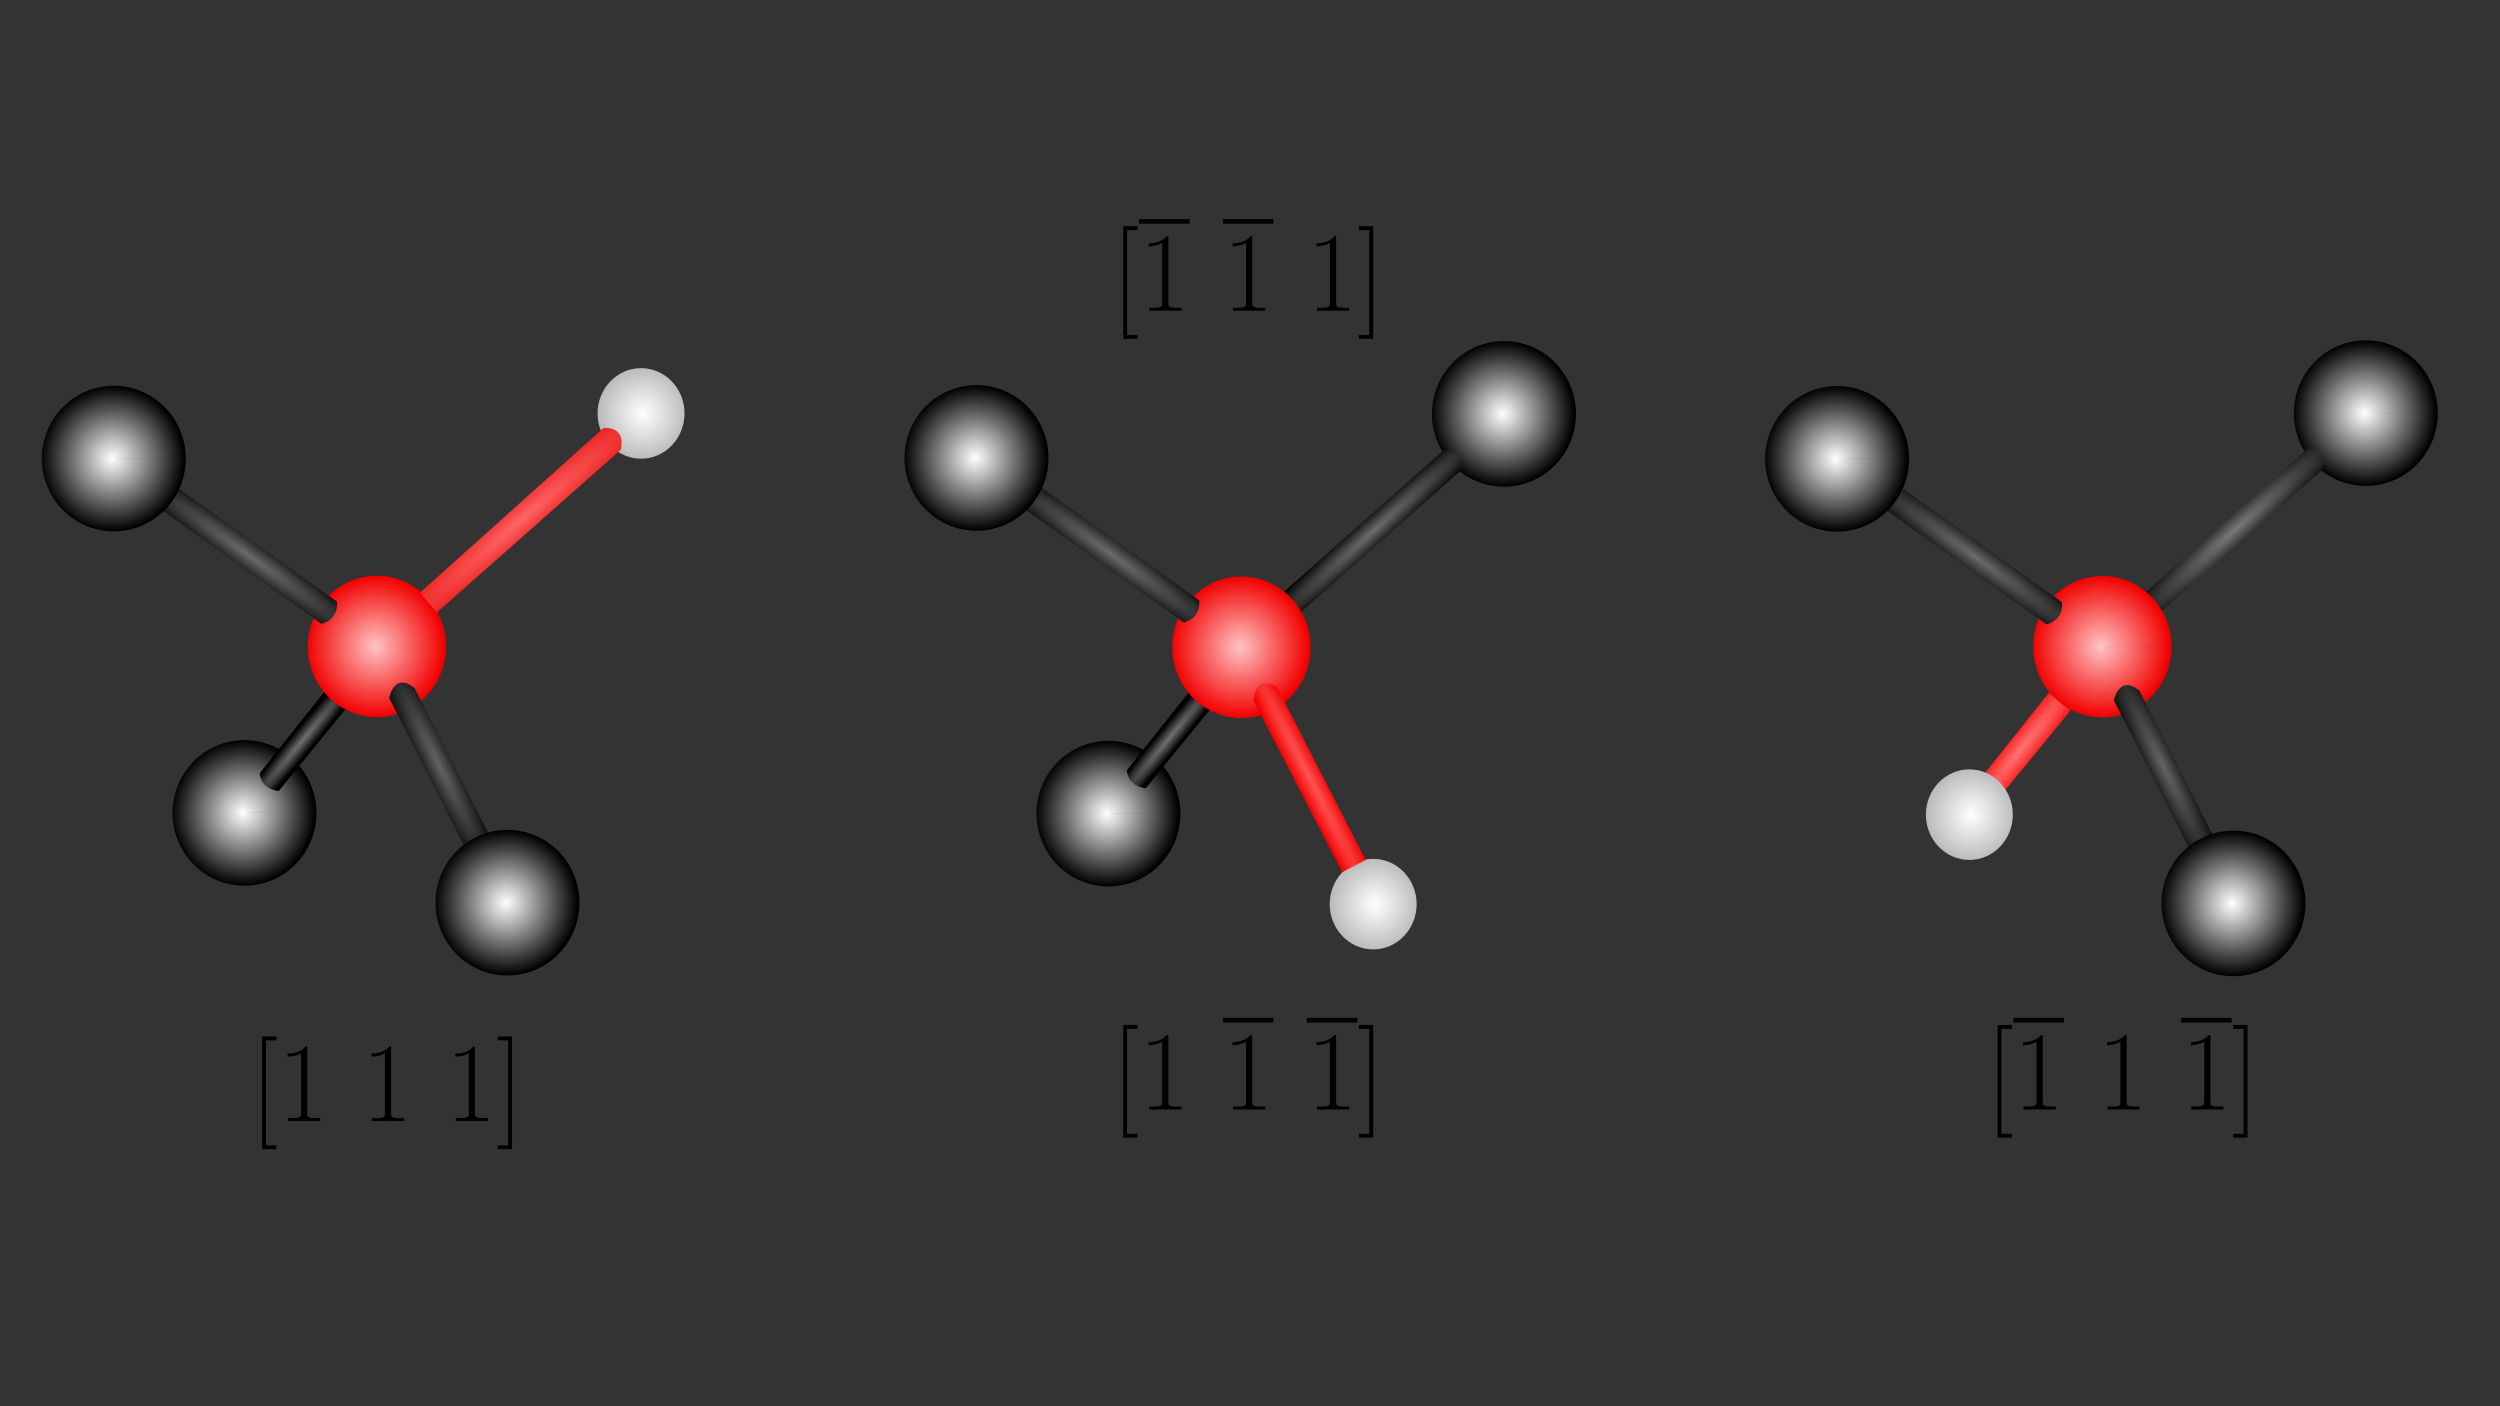 <?xml version="1.0" encoding="UTF-8" standalone="no"?>
<!-- Created with Inkscape (http://www.inkscape.org/) -->

<svg
   width="1280"
   height="720"
   viewBox="0 0 338.667 190.5"
   version="1.1"
   id="svg98213"
   inkscape:version="1.2.1 (9c6d41e410, 2022-07-14, custom)"
   sodipodi:docname="orientation.svg"
   xmlns:inkscape="http://www.inkscape.org/namespaces/inkscape"
   xmlns:sodipodi="http://sodipodi.sourceforge.net/DTD/sodipodi-0.dtd"
   xmlns:xlink="http://www.w3.org/1999/xlink"
   xmlns="http://www.w3.org/2000/svg"
   xmlns:svg="http://www.w3.org/2000/svg">
  <rect x="0" y="0" width="338.667" height="190.5" fill="#333333" stroke="none"/>
  <sodipodi:namedview
     id="namedview98215"
     pagecolor="#ffffff"
     bordercolor="#000000"
     borderopacity="0.25"
     inkscape:showpageshadow="2"
     inkscape:pageopacity="0.0"
     inkscape:pagecheckerboard="0"
     inkscape:deskcolor="#d1d1d1"
     inkscape:document-units="mm"
     showgrid="false"
     inkscape:zoom="0.79285915"
     inkscape:cx="394.14315"
     inkscape:cy="335.49465"
     inkscape:window-width="1906"
     inkscape:window-height="986"
     inkscape:window-x="5"
     inkscape:window-y="39"
     inkscape:window-maximized="1"
     inkscape:current-layer="layer1" />
  <defs
     id="defs98210">
    <clipPath
       id="clipPath1180">
      <path
   clip-rule="nonzero"
   d="M 1,1 H 5 V 18.973 H 1 Z m 0,0"
   id="path8270" />

    </clipPath>
    <clipPath
       id="clipPath5922">
      <path
   clip-rule="nonzero"
   d="M 31,1 H 41 V 18.973 H 31 Z m 0,0"
   id="path3931" />

    </clipPath>
    <clipPath
       id="clipPath229">
      <path
   clip-rule="nonzero"
   d="M 1,0 H 11 V 17.188 H 1 Z m 0,0"
   id="path1130" />

    </clipPath>
    <clipPath
       id="clipPath1176">
      <path
   clip-rule="nonzero"
   d="M 31,0 H 41 V 17.188 H 31 Z m 0,0"
   id="path5713" />

    </clipPath>
    <clipPath
       id="clipPath4249">
      <path
   clip-rule="nonzero"
   d="M 1,1 H 11 V 18.973 H 1 Z m 0,0"
   id="path7398" />

    </clipPath>
    <clipPath
       id="clipPath2310">
      <path
   clip-rule="nonzero"
   d="M 31,1 H 41 V 18.973 H 31 Z m 0,0"
   id="path8539" />

    </clipPath>
    <clipPath
       id="clipPath9227">
      <path
   clip-rule="nonzero"
   d="M 1,1 H 5 V 18.973 H 1 Z m 0,0"
   id="path5240" />

    </clipPath>
    <clipPath
       id="clipPath8847">
      <path
   clip-rule="nonzero"
   d="M 31,1 H 41 V 18.973 H 31 Z m 0,0"
   id="path2598" />

    </clipPath>
    <radialGradient
       inkscape:collect="always"
       xlink:href="#linearGradient75510"
       id="radialGradient75512-9-9-6-66"
       cx="468.11"
       cy="43.287"
       fx="468.11"
       fy="43.287"
       r="0.991"
       gradientTransform="matrix(9.836,0,0,9.946,-4284.005,-374.58)"
       gradientUnits="userSpaceOnUse" />
    <linearGradient
       inkscape:collect="always"
       id="linearGradient75510">
      <stop
         style="stop-color:#ffffff;stop-opacity:1;"
         offset="0"
         id="stop75506" />
      <stop
         style="stop-color:#000000;stop-opacity:1;"
         offset="1"
         id="stop75508" />
    </linearGradient>
    <radialGradient
       inkscape:collect="always"
       xlink:href="#linearGradient72208"
       id="radialGradient72210"
       cx="65.611"
       cy="143.127"
       fx="65.611"
       fy="143.127"
       r="0.333"
       gradientTransform="matrix(6.582,5.175,-45.735,57.695,6387.886,-8495.771)"
       gradientUnits="userSpaceOnUse" />
    <linearGradient
       inkscape:collect="always"
       id="linearGradient72208">
      <stop
         style="stop-color:#ff7373;stop-opacity:1;"
         offset="0"
         id="stop72204" />
      <stop
         style="stop-color:#f50000;stop-opacity:1;"
         offset="1"
         id="stop72206" />
    </linearGradient>
    <radialGradient
       inkscape:collect="always"
       xlink:href="#linearGradient72216"
       id="radialGradient72218"
       cx="67.056"
       cy="141.636"
       fx="67.056"
       fy="141.636"
       r="0.605"
       gradientTransform="matrix(3.497,3.826,-30.45,27.604,4381.051,-4094.475)"
       gradientUnits="userSpaceOnUse" />
    <linearGradient
       inkscape:collect="always"
       id="linearGradient72216">
      <stop
         style="stop-color:#7a7a7a;stop-opacity:1;"
         offset="0"
         id="stop72212" />
      <stop
         style="stop-color:#000000;stop-opacity:1;"
         offset="1"
         id="stop72214" />
    </linearGradient>
    <radialGradient
       inkscape:collect="always"
       xlink:href="#linearGradient75510"
       id="radialGradient75512-53"
       cx="468.11"
       cy="43.287"
       fx="468.11"
       fy="43.287"
       r="0.991"
       gradientTransform="matrix(9.836,0,0,9.946,-4571.381,-320.423)"
       gradientUnits="userSpaceOnUse" />
    <radialGradient
       inkscape:collect="always"
       xlink:href="#linearGradient75510"
       id="radialGradient75512-53-1"
       cx="468.11"
       cy="43.287"
       fx="468.11"
       fy="43.287"
       r="0.991"
       gradientTransform="matrix(9.836,0,0,9.946,-4454.338,-320.324)"
       gradientUnits="userSpaceOnUse" />
    <radialGradient
       inkscape:collect="always"
       xlink:href="#linearGradient75916"
       id="radialGradient75918-0"
       cx="463.457"
       cy="47.701"
       fx="463.457"
       fy="47.701"
       r="0.593"
       gradientTransform="matrix(1.947,1.662,-20.391,24.671,111.294,-1846.746)"
       gradientUnits="userSpaceOnUse" />
    <linearGradient
       inkscape:collect="always"
       id="linearGradient75916">
      <stop
         style="stop-color:#717171;stop-opacity:1;"
         offset="0"
         id="stop75912" />
      <stop
         style="stop-color:#000000;stop-opacity:1;"
         offset="1"
         id="stop75914" />
    </linearGradient>
    <radialGradient
       inkscape:collect="always"
       xlink:href="#linearGradient75916"
       id="radialGradient75918-0-3"
       cx="463.457"
       cy="47.701"
       fx="463.457"
       fy="47.701"
       r="0.593"
       gradientTransform="matrix(1.947,1.662,-20.391,24.671,228.755,-1847.121)"
       gradientUnits="userSpaceOnUse" />
    <radialGradient
       inkscape:collect="always"
       xlink:href="#linearGradient75430"
       id="radialGradient75432-6"
       cx="464.478"
       cy="46.423"
       fx="464.478"
       fy="46.423"
       r="0.951"
       gradientTransform="matrix(9.836,0,0,10.069,-4517.709,-379.876)"
       gradientUnits="userSpaceOnUse" />
    <linearGradient
       inkscape:collect="always"
       id="linearGradient75430">
      <stop
         style="stop-color:#ffc4c4;stop-opacity:1;"
         offset="0"
         id="stop75426" />
      <stop
         style="stop-color:#f20000;stop-opacity:1;"
         offset="1"
         id="stop75428" />
    </linearGradient>
    <radialGradient
       inkscape:collect="always"
       xlink:href="#linearGradient75430"
       id="radialGradient75432-6-1"
       cx="464.478"
       cy="46.423"
       fx="464.478"
       fy="46.423"
       r="0.951"
       gradientTransform="matrix(9.836,0,0,10.069,-4283.97,-379.841)"
       gradientUnits="userSpaceOnUse" />
    <radialGradient
       inkscape:collect="always"
       xlink:href="#linearGradient73912"
       id="radialGradient73914-8"
       cx="460.822"
       cy="43.885"
       fx="460.822"
       fy="43.885"
       r="0.624"
       gradientTransform="matrix(9.431,0,0,9.827,-4258.951,-375.247)"
       gradientUnits="userSpaceOnUse" />
    <linearGradient
       inkscape:collect="always"
       id="linearGradient73912">
      <stop
         style="stop-color:#ffffff;stop-opacity:1;"
         offset="0"
         id="stop73908" />
      <stop
         style="stop-color:#bcbcbc;stop-opacity:1;"
         offset="1"
         id="stop73910" />
    </linearGradient>
    <radialGradient
       inkscape:collect="always"
       xlink:href="#linearGradient71485"
       id="radialGradient71487"
       cx="54.892"
       cy="143.229"
       fx="54.892"
       fy="143.229"
       r="0.336"
       gradientTransform="matrix(7.828,-3.809,28.491,58.072,-4451.033,-8005.03)"
       gradientUnits="userSpaceOnUse" />
    <linearGradient
       inkscape:collect="always"
       id="linearGradient71485">
      <stop
         style="stop-color:#646464;stop-opacity:1;"
         offset="0"
         id="stop71481" />
      <stop
         style="stop-color:#000000;stop-opacity:1;"
         offset="1"
         id="stop71483" />
    </linearGradient>
    <radialGradient
       inkscape:collect="always"
       xlink:href="#linearGradient71485"
       id="radialGradient71487-5"
       cx="54.892"
       cy="143.229"
       fx="54.892"
       fy="143.229"
       r="0.336"
       gradientTransform="matrix(7.828,-3.809,28.491,58.072,-4217.381,-8004.69)"
       gradientUnits="userSpaceOnUse" />
    <radialGradient
       inkscape:collect="always"
       xlink:href="#linearGradient71394"
       id="radialGradient71396"
       cx="55.446"
       cy="141.572"
       fx="55.446"
       fy="141.572"
       r="0.682"
       gradientTransform="matrix(38.306,-33.611,3.979,4.497,-2616.644,1297.376)"
       gradientUnits="userSpaceOnUse" />
    <linearGradient
       inkscape:collect="always"
       id="linearGradient71394">
      <stop
         style="stop-color:#ff6767;stop-opacity:1;"
         offset="0"
         id="stop71390" />
      <stop
         style="stop-color:#e30000;stop-opacity:1;"
         offset="1"
         id="stop71392" />
    </linearGradient>
    <radialGradient
       inkscape:collect="always"
       xlink:href="#linearGradient71246"
       id="radialGradient71248"
       cx="53.61"
       cy="141.817"
       fx="53.61"
       fy="141.817"
       r="0.594"
       gradientTransform="matrix(36.705,26.527,-2.886,3.961,-1524.595,-1908.487)"
       gradientUnits="userSpaceOnUse" />
    <linearGradient
       inkscape:collect="always"
       id="linearGradient71246">
      <stop
         style="stop-color:#6b6b6b;stop-opacity:1;"
         offset="0"
         id="stop71242" />
      <stop
         style="stop-color:#000000;stop-opacity:1;"
         offset="1"
         id="stop71244" />
    </linearGradient>
    <radialGradient
       inkscape:collect="always"
       xlink:href="#linearGradient71246"
       id="radialGradient71248-9"
       cx="53.61"
       cy="141.817"
       fx="53.61"
       fy="141.817"
       r="0.594"
       gradientTransform="matrix(36.705,26.527,-2.886,3.961,-1290.904,-1908.412)"
       gradientUnits="userSpaceOnUse" />
    <radialGradient
       inkscape:collect="always"
       xlink:href="#linearGradient73912"
       id="radialGradient73914-8-0"
       cx="460.822"
       cy="43.885"
       fx="460.822"
       fy="43.885"
       r="0.624"
       gradientTransform="matrix(9.431,0,0,9.827,-4159.773,-308.771)"
       gradientUnits="userSpaceOnUse" />
    <radialGradient
       inkscape:collect="always"
       xlink:href="#linearGradient73912"
       id="radialGradient73914-8-1"
       cx="460.822"
       cy="43.885"
       fx="460.822"
       fy="43.885"
       r="0.624"
       gradientTransform="matrix(9.431,0,0,9.827,-4079.01,-320.894)"
       gradientUnits="userSpaceOnUse" />
    <radialGradient
       inkscape:collect="always"
       xlink:href="#linearGradient75510"
       id="radialGradient75512-9-9-6-6"
       cx="468.11"
       cy="43.287"
       fx="468.11"
       fy="43.287"
       r="0.991"
       gradientTransform="matrix(9.836,0,0,9.946,-4400.761,-374.478)"
       gradientUnits="userSpaceOnUse" />
    <radialGradient
       inkscape:collect="always"
       xlink:href="#linearGradient72200"
       id="radialGradient72202"
       cx="61.219"
       cy="141.642"
       fx="61.219"
       fy="141.642"
       r="0.604"
       gradientTransform="matrix(2.712,2.962,-33.668,30.578,4788.824,-4440.523)"
       gradientUnits="userSpaceOnUse" />
    <linearGradient
       inkscape:collect="always"
       id="linearGradient72200">
      <stop
         style="stop-color:#6d6d6d;stop-opacity:1;"
         offset="0"
         id="stop72196" />
      <stop
         style="stop-color:#000000;stop-opacity:1;"
         offset="1"
         id="stop72198" />
    </linearGradient>
    <radialGradient
       inkscape:collect="always"
       xlink:href="#linearGradient75430"
       id="radialGradient75432-6-9"
       cx="464.478"
       cy="46.423"
       fx="464.478"
       fy="46.423"
       r="0.951"
       gradientTransform="matrix(9.836,0,0,10.069,-4400.603,-379.761)"
       gradientUnits="userSpaceOnUse" />
    <radialGradient
       inkscape:collect="always"
       xlink:href="#linearGradient75510"
       id="radialGradient75512-9-9"
       cx="468.11"
       cy="43.287"
       fx="468.11"
       fy="43.287"
       r="0.991"
       gradientTransform="matrix(9.836,0,0,9.946,-4589.082,-368.424)"
       gradientUnits="userSpaceOnUse" />
    <radialGradient
       inkscape:collect="always"
       xlink:href="#linearGradient75510"
       id="radialGradient75512-9-9-61"
       cx="468.11"
       cy="43.287"
       fx="468.11"
       fy="43.287"
       r="0.991"
       gradientTransform="matrix(9.836,0,0,9.946,-4355.63,-368.385)"
       gradientUnits="userSpaceOnUse" />
    <radialGradient
       inkscape:collect="always"
       xlink:href="#linearGradient75510"
       id="radialGradient75512-1-2"
       cx="468.11"
       cy="43.287"
       fx="468.11"
       fy="43.287"
       r="0.991"
       gradientTransform="matrix(9.836,0,0,9.946,-4535.75,-308.263)"
       gradientUnits="userSpaceOnUse" />
    <radialGradient
       inkscape:collect="always"
       xlink:href="#linearGradient75510"
       id="radialGradient75512-1-2-7"
       cx="468.11"
       cy="43.287"
       fx="468.11"
       fy="43.287"
       r="0.991"
       gradientTransform="matrix(9.836,0,0,9.946,-4301.937,-308.162)"
       gradientUnits="userSpaceOnUse" />
    <radialGradient
       inkscape:collect="always"
       xlink:href="#linearGradient72192"
       id="radialGradient72194"
       cx="60.79"
       cy="143.324"
       fx="60.79"
       fy="143.324"
       r="0.379"
       gradientTransform="matrix(4.731,-2.408,40.204,78.327,-5872.405,-10974.418)"
       gradientUnits="userSpaceOnUse" />
    <linearGradient
       inkscape:collect="always"
       id="linearGradient72192">
      <stop
         style="stop-color:#ff5555;stop-opacity:1;"
         offset="0"
         id="stop72188" />
      <stop
         style="stop-color:#f00000;stop-opacity:1;"
         offset="1"
         id="stop72190" />
    </linearGradient>
    <radialGradient
       inkscape:collect="always"
       xlink:href="#linearGradient71246"
       id="radialGradient71248-7"
       cx="53.61"
       cy="141.817"
       fx="53.61"
       fy="141.817"
       r="0.594"
       gradientTransform="matrix(36.705,26.527,-2.886,3.961,-1407.781,-1908.668)"
       gradientUnits="userSpaceOnUse" />
    <radialGradient
       inkscape:collect="always"
       xlink:href="#linearGradient75510"
       id="radialGradient75512-9-9-6"
       cx="468.11"
       cy="43.287"
       fx="468.11"
       fy="43.287"
       r="0.991"
       gradientTransform="matrix(9.836,0,0,9.946,-4472.216,-368.508)"
       gradientUnits="userSpaceOnUse" />
  </defs>
  <g
     inkscape:label="Layer 1"
     inkscape:groupmode="layer"
     id="layer1">
    <g
       inkscape:label=""
       transform="matrix(2.458,0,0,2.52,152.163,29.674)"
       id="g266524"
       style="display:inline;stroke-linecap:butt;stroke-linejoin:round"><g
   clip-path="url(#clipPath1180)"
   id="g266498"
   transform="matrix(0.353,0,0,0.353,-0.645,-0.252)"
   style="stroke-linecap:butt;stroke-linejoin:round">
    <g
   fill="#000000"
   fill-opacity="1"
   id="g267637"
   style="stroke-linecap:butt;stroke-linejoin:round">
      <g
   id="g267045"
   transform="translate(0,14.684)"
   style="stroke-linecap:butt;stroke-linejoin:round">
        <path
   d="M 4.047,4.281 V 3.688 h -1.625 v -15.984 h 1.625 v -0.594 H 1.828 V 4.281 Z m 0,0"
   id="path266494"
   style="stroke-linecap:butt;stroke-linejoin:round" />

      </g>

    </g>

  </g>

  <path
   fill="none"
   stroke-width="0.717"
   stroke-linecap="butt"
   stroke-linejoin="miter"
   stroke="#000000"
   stroke-opacity="1"
   stroke-miterlimit="10"
   d="m 2.469,0.358 h 7.895"
   id="path267640"
   transform="scale(0.353)"
   style="stroke-linecap:butt;stroke-linejoin:round" />

  <g
   fill="#000000"
   fill-opacity="1"
   id="g267644"
   transform="matrix(0.353,0,0,0.353,-0.645,-0.252)"
   style="stroke-linecap:butt;stroke-linejoin:round">
    <g
   id="g266503"
   transform="translate(4.298,14.684)"
   style="stroke-linecap:butt;stroke-linejoin:round">
      <path
   d="m 4.578,-11 c 0,-0.359 -0.016,-0.375 -0.25,-0.375 -0.672,0.797 -1.688,1.062 -2.656,1.094 -0.047,0 -0.141,0 -0.156,0.031 C 1.5,-10.203 1.5,-10.172 1.5,-9.812 c 0.531,0 1.422,-0.109 2.109,-0.516 V -1.25 c 0,0.594 -0.031,0.797 -1.516,0.797 H 1.578 V 0 c 0.828,-0.016 1.688,-0.031 2.516,-0.031 0.828,0 1.688,0.016 2.516,0.031 V -0.453 H 6.094 c -1.484,0 -1.516,-0.188 -1.516,-0.797 z m 0,0"
   id="path266501"
   style="stroke-linecap:butt;stroke-linejoin:round" />

    </g>

  </g>

  <path
   fill="none"
   stroke-width="0.717"
   stroke-linecap="butt"
   stroke-linejoin="miter"
   stroke="#000000"
   stroke-opacity="1"
   stroke-miterlimit="10"
   d="m 15.562,0.358 h 7.895"
   id="path34"
   transform="scale(0.353)"
   style="stroke-linecap:butt;stroke-linejoin:round" />

  <g
   fill="#000000"
   fill-opacity="1"
   id="g266511"
   transform="matrix(0.353,0,0,0.353,-0.645,-0.252)"
   style="stroke-linecap:butt;stroke-linejoin:round">
    <g
   id="g266509"
   transform="translate(17.39,14.684)"
   style="stroke-linecap:butt;stroke-linejoin:round">
      <path
   d="m 4.578,-11 c 0,-0.359 -0.016,-0.375 -0.25,-0.375 -0.672,0.797 -1.688,1.062 -2.656,1.094 -0.047,0 -0.141,0 -0.156,0.031 C 1.5,-10.203 1.5,-10.172 1.5,-9.812 c 0.531,0 1.422,-0.109 2.109,-0.516 V -1.25 c 0,0.594 -0.031,0.797 -1.516,0.797 H 1.578 V 0 c 0.828,-0.016 1.688,-0.031 2.516,-0.031 0.828,0 1.688,0.016 2.516,0.031 V -0.453 H 6.094 c -1.484,0 -1.516,-0.188 -1.516,-0.797 z m 0,0"
   id="path266507"
   style="stroke-linecap:butt;stroke-linejoin:round" />

    </g>

  </g>

  <g
   clip-path="url(#clipPath5922)"
   id="g266522"
   transform="matrix(0.353,0,0,0.353,-0.645,-0.252)"
   style="stroke-linecap:butt;stroke-linejoin:round">
    <g
   fill="#000000"
   fill-opacity="1"
   id="g266520"
   style="stroke-linecap:butt;stroke-linejoin:round">
      <g
   id="g267058"
   transform="translate(30.484,14.684)"
   style="stroke-linecap:butt;stroke-linejoin:round">
        <path
   d="m 4.578,-11 c 0,-0.359 -0.016,-0.375 -0.25,-0.375 -0.672,0.797 -1.688,1.062 -2.656,1.094 -0.047,0 -0.141,0 -0.156,0.031 C 1.5,-10.203 1.5,-10.172 1.5,-9.812 c 0.531,0 1.422,-0.109 2.109,-0.516 V -1.25 c 0,0.594 -0.031,0.797 -1.516,0.797 H 1.578 V 0 c 0.828,-0.016 1.688,-0.031 2.516,-0.031 0.828,0 1.688,0.016 2.516,0.031 V -0.453 H 6.094 c -1.484,0 -1.516,-0.188 -1.516,-0.797 z m 0,0"
   id="path266513"
   style="stroke-linecap:butt;stroke-linejoin:round" />

      </g>

      <g
   id="g266518"
   transform="translate(38.379,14.684)"
   style="stroke-linecap:butt;stroke-linejoin:round">
        <path
   d="M 2.469,-12.891 H 0.234 v 0.594 h 1.625 V 3.688 h -1.625 V 4.281 H 2.469 Z m 0,0"
   id="path266516"
   style="stroke-linecap:butt;stroke-linejoin:round" />

      </g>

    </g>

  </g>

</g>
    <g
       inkscape:label=""
       transform="matrix(2.458,0,0,2.52,35.507,140.406)"
       id="g269411"
       style="display:inline;stroke-linecap:butt;stroke-linejoin:round"><g
   clip-path="url(#clipPath229)"
   id="g28"
   transform="matrix(0.353,0,0,0.353,-0.645,-0.002)"
   style="stroke-linecap:butt;stroke-linejoin:round">
    <g
   fill="#000000"
   fill-opacity="1"
   id="g269393"
   style="stroke-linecap:butt;stroke-linejoin:round">
      <g
   id="use22"
   transform="translate(0,12.897)"
   style="stroke-linecap:butt;stroke-linejoin:round">
        <path
   d="M 4.047,4.281 V 3.688 h -1.625 v -15.984 h 1.625 v -0.594 H 1.828 V 4.281 Z m 0,0"
   id="path269386"
   style="stroke-linecap:butt;stroke-linejoin:round" />

      </g>

      <g
   id="g269391"
   transform="translate(4.297,12.897)"
   style="stroke-linecap:butt;stroke-linejoin:round">
        <path
   d="m 4.578,-11 c 0,-0.359 -0.016,-0.375 -0.25,-0.375 -0.672,0.797 -1.688,1.062 -2.656,1.094 -0.047,0 -0.141,0 -0.156,0.031 C 1.5,-10.203 1.5,-10.172 1.5,-9.812 c 0.531,0 1.422,-0.109 2.109,-0.516 V -1.25 c 0,0.594 -0.031,0.797 -1.516,0.797 H 1.578 V 0 c 0.828,-0.016 1.688,-0.031 2.516,-0.031 0.828,0 1.688,0.016 2.516,0.031 V -0.453 H 6.094 c -1.484,0 -1.516,-0.188 -1.516,-0.797 z m 0,0"
   id="path269389"
   style="stroke-linecap:butt;stroke-linejoin:round" />

      </g>

    </g>

  </g>

  <g
   fill="#000000"
   fill-opacity="1"
   id="g32"
   transform="matrix(0.353,0,0,0.353,-0.645,-0.002)"
   style="stroke-linecap:butt;stroke-linejoin:round">
    <g
   id="g269398"
   transform="translate(17.391,12.897)"
   style="stroke-linecap:butt;stroke-linejoin:round">
      <path
   d="m 4.578,-11 c 0,-0.359 -0.016,-0.375 -0.25,-0.375 -0.672,0.797 -1.688,1.062 -2.656,1.094 -0.047,0 -0.141,0 -0.156,0.031 C 1.5,-10.203 1.5,-10.172 1.5,-9.812 c 0.531,0 1.422,-0.109 2.109,-0.516 V -1.25 c 0,0.594 -0.031,0.797 -1.516,0.797 H 1.578 V 0 c 0.828,-0.016 1.688,-0.031 2.516,-0.031 0.828,0 1.688,0.016 2.516,0.031 V -0.453 H 6.094 c -1.484,0 -1.516,-0.188 -1.516,-0.797 z m 0,0"
   id="path269396"
   style="stroke-linecap:butt;stroke-linejoin:round" />

    </g>

  </g>

  <g
   clip-path="url(#clipPath1176)"
   id="g269409"
   transform="matrix(0.353,0,0,0.353,-0.645,-0.002)"
   style="stroke-linecap:butt;stroke-linejoin:round">
    <g
   fill="#000000"
   fill-opacity="1"
   id="g269407"
   style="stroke-linecap:butt;stroke-linejoin:round">
      <g
   id="use34"
   transform="translate(30.485,12.897)"
   style="stroke-linecap:butt;stroke-linejoin:round">
        <path
   d="m 4.578,-11 c 0,-0.359 -0.016,-0.375 -0.25,-0.375 -0.672,0.797 -1.688,1.062 -2.656,1.094 -0.047,0 -0.141,0 -0.156,0.031 C 1.5,-10.203 1.5,-10.172 1.5,-9.812 c 0.531,0 1.422,-0.109 2.109,-0.516 V -1.25 c 0,0.594 -0.031,0.797 -1.516,0.797 H 1.578 V 0 c 0.828,-0.016 1.688,-0.031 2.516,-0.031 0.828,0 1.688,0.016 2.516,0.031 V -0.453 H 6.094 c -1.484,0 -1.516,-0.188 -1.516,-0.797 z m 0,0"
   id="path269401"
   style="stroke-linecap:butt;stroke-linejoin:round" />

      </g>

      <g
   id="g269405"
   transform="translate(38.38,12.897)"
   style="stroke-linecap:butt;stroke-linejoin:round">
        <path
   d="M 2.469,-12.891 H 0.234 v 0.594 h 1.625 V 3.688 h -1.625 V 4.281 H 2.469 Z m 0,0"
   id="path62"
   style="stroke-linecap:butt;stroke-linejoin:round" />

      </g>

    </g>

  </g>

</g>
    <g
       inkscape:label=""
       transform="matrix(2.458,0,0,2.52,152.163,137.885)"
       id="g270018"
       style="display:inline;stroke-linecap:butt;stroke-linejoin:round"><g
   clip-path="url(#clipPath4249)"
   id="g269999"
   transform="matrix(0.353,0,0,0.353,-0.645,-0.252)"
   style="stroke-linecap:butt;stroke-linejoin:round">
    <g
   fill="#000000"
   fill-opacity="1"
   id="g269997"
   style="stroke-linecap:butt;stroke-linejoin:round">
      <g
   id="g269991"
   transform="translate(0,14.684)"
   style="stroke-linecap:butt;stroke-linejoin:round">
        <path
   d="M 4.047,4.281 V 3.688 h -1.625 v -15.984 h 1.625 v -0.594 H 1.828 V 4.281 Z m 0,0"
   id="path269989"
   style="stroke-linecap:butt;stroke-linejoin:round" />

      </g>

      <g
   id="g269995"
   transform="translate(4.297,14.684)"
   style="stroke-linecap:butt;stroke-linejoin:round">
        <path
   d="m 4.578,-11 c 0,-0.359 -0.016,-0.375 -0.25,-0.375 -0.672,0.797 -1.688,1.062 -2.656,1.094 -0.047,0 -0.141,0 -0.156,0.031 C 1.5,-10.203 1.5,-10.172 1.5,-9.812 c 0.531,0 1.422,-0.109 2.109,-0.516 V -1.25 c 0,0.594 -0.031,0.797 -1.516,0.797 H 1.578 V 0 c 0.828,-0.016 1.688,-0.031 2.516,-0.031 0.828,0 1.688,0.016 2.516,0.031 V -0.453 H 6.094 c -1.484,0 -1.516,-0.188 -1.516,-0.797 z m 0,0"
   id="path269993"
   style="stroke-linecap:butt;stroke-linejoin:round" />

      </g>

    </g>

  </g>

  <path
   fill="none"
   stroke-width="0.717"
   stroke-linecap="butt"
   stroke-linejoin="miter"
   stroke="#000000"
   stroke-opacity="1"
   stroke-miterlimit="10"
   d="m 15.562,0.358 h 7.895"
   id="path30"
   transform="scale(0.353)"
   style="stroke-linecap:butt;stroke-linejoin:round" />

  <g
   fill="#000000"
   fill-opacity="1"
   id="g270006"
   transform="matrix(0.353,0,0,0.353,-0.645,-0.252)"
   style="stroke-linecap:butt;stroke-linejoin:round">
    <g
   id="g270004"
   transform="translate(17.39,14.684)"
   style="stroke-linecap:butt;stroke-linejoin:round">
      <path
   d="m 4.578,-11 c 0,-0.359 -0.016,-0.375 -0.25,-0.375 -0.672,0.797 -1.688,1.062 -2.656,1.094 -0.047,0 -0.141,0 -0.156,0.031 C 1.5,-10.203 1.5,-10.172 1.5,-9.812 c 0.531,0 1.422,-0.109 2.109,-0.516 V -1.25 c 0,0.594 -0.031,0.797 -1.516,0.797 H 1.578 V 0 c 0.828,-0.016 1.688,-0.031 2.516,-0.031 0.828,0 1.688,0.016 2.516,0.031 V -0.453 H 6.094 c -1.484,0 -1.516,-0.188 -1.516,-0.797 z m 0,0"
   id="path270002"
   style="stroke-linecap:butt;stroke-linejoin:round" />

    </g>

  </g>

  <path
   fill="none"
   stroke-width="0.717"
   stroke-linecap="butt"
   stroke-linejoin="miter"
   stroke="#000000"
   stroke-opacity="1"
   stroke-miterlimit="10"
   d="m 28.656,0.358 h 7.895"
   id="path36"
   transform="scale(0.353)"
   style="stroke-linecap:butt;stroke-linejoin:round" />

  <g
   clip-path="url(#clipPath2310)"
   id="g270016"
   transform="matrix(0.353,0,0,0.353,-0.645,-0.252)"
   style="stroke-linecap:butt;stroke-linejoin:round">
    <g
   fill="#000000"
   fill-opacity="1"
   id="g42"
   style="stroke-linecap:butt;stroke-linejoin:round">
      <g
   id="g270011"
   transform="translate(30.483,14.684)"
   style="stroke-linecap:butt;stroke-linejoin:round">
        <path
   d="m 4.578,-11 c 0,-0.359 -0.016,-0.375 -0.25,-0.375 -0.672,0.797 -1.688,1.062 -2.656,1.094 -0.047,0 -0.141,0 -0.156,0.031 C 1.5,-10.203 1.5,-10.172 1.5,-9.812 c 0.531,0 1.422,-0.109 2.109,-0.516 V -1.25 c 0,0.594 -0.031,0.797 -1.516,0.797 H 1.578 V 0 c 0.828,-0.016 1.688,-0.031 2.516,-0.031 0.828,0 1.688,0.016 2.516,0.031 V -0.453 H 6.094 c -1.484,0 -1.516,-0.188 -1.516,-0.797 z m 0,0"
   id="path270009"
   style="stroke-linecap:butt;stroke-linejoin:round" />

      </g>

      <g
   id="use40"
   transform="translate(38.378,14.684)"
   style="stroke-linecap:butt;stroke-linejoin:round">
        <path
   d="M 2.469,-12.891 H 0.234 v 0.594 h 1.625 V 3.688 h -1.625 V 4.281 H 2.469 Z m 0,0"
   id="path66"
   style="stroke-linecap:butt;stroke-linejoin:round" />

      </g>

    </g>

  </g>

</g>
    <g
       inkscape:label=""
       transform="matrix(2.458,0,0,2.52,270.61,137.885)"
       id="g270674"
       style="display:inline;stroke-linecap:butt;stroke-linejoin:round"><g
   clip-path="url(#clipPath9227)"
   id="g270646"
   transform="matrix(0.353,0,0,0.353,-0.645,-0.252)"
   style="stroke-linecap:butt;stroke-linejoin:round">
    <g
   fill="#000000"
   fill-opacity="1"
   id="g24"
   style="stroke-linecap:butt;stroke-linejoin:round">
      <g
   id="g270643"
   transform="translate(0,14.684)"
   style="stroke-linecap:butt;stroke-linejoin:round">
        <path
   d="M 4.047,4.281 V 3.688 h -1.625 v -15.984 h 1.625 v -0.594 H 1.828 V 4.281 Z m 0,0"
   id="path52"
   style="stroke-linecap:butt;stroke-linejoin:round" />

      </g>

    </g>

  </g>

  <path
   fill="none"
   stroke-width="0.717"
   stroke-linecap="butt"
   stroke-linejoin="miter"
   stroke="#000000"
   stroke-opacity="1"
   stroke-miterlimit="10"
   d="m 2.469,0.358 h 7.895"
   id="path28"
   transform="scale(0.353)"
   style="stroke-linecap:butt;stroke-linejoin:round" />

  <g
   fill="#000000"
   fill-opacity="1"
   id="g270653"
   transform="matrix(0.353,0,0,0.353,-0.645,-0.252)"
   style="stroke-linecap:butt;stroke-linejoin:round">
    <g
   id="g270651"
   transform="translate(4.298,14.684)"
   style="stroke-linecap:butt;stroke-linejoin:round">
      <path
   d="m 4.578,-11 c 0,-0.359 -0.016,-0.375 -0.25,-0.375 -0.672,0.797 -1.688,1.062 -2.656,1.094 -0.047,0 -0.141,0 -0.156,0.031 C 1.5,-10.203 1.5,-10.172 1.5,-9.812 c 0.531,0 1.422,-0.109 2.109,-0.516 V -1.25 c 0,0.594 -0.031,0.797 -1.516,0.797 H 1.578 V 0 c 0.828,-0.016 1.688,-0.031 2.516,-0.031 0.828,0 1.688,0.016 2.516,0.031 V -0.453 H 6.094 c -1.484,0 -1.516,-0.188 -1.516,-0.797 z m 0,0"
   id="path270649"
   style="stroke-linecap:butt;stroke-linejoin:round" />

    </g>

  </g>

  <g
   fill="#000000"
   fill-opacity="1"
   id="g270659"
   transform="matrix(0.353,0,0,0.353,-0.645,-0.252)"
   style="stroke-linecap:butt;stroke-linejoin:round">
    <g
   id="g270657"
   transform="translate(17.392,14.684)"
   style="stroke-linecap:butt;stroke-linejoin:round">
      <path
   d="m 4.578,-11 c 0,-0.359 -0.016,-0.375 -0.25,-0.375 -0.672,0.797 -1.688,1.062 -2.656,1.094 -0.047,0 -0.141,0 -0.156,0.031 C 1.5,-10.203 1.5,-10.172 1.5,-9.812 c 0.531,0 1.422,-0.109 2.109,-0.516 V -1.25 c 0,0.594 -0.031,0.797 -1.516,0.797 H 1.578 V 0 c 0.828,-0.016 1.688,-0.031 2.516,-0.031 0.828,0 1.688,0.016 2.516,0.031 V -0.453 H 6.094 c -1.484,0 -1.516,-0.188 -1.516,-0.797 z m 0,0"
   id="path270655"
   style="stroke-linecap:butt;stroke-linejoin:round" />

    </g>

  </g>

  <path
   fill="none"
   stroke-width="0.717"
   stroke-linecap="butt"
   stroke-linejoin="miter"
   stroke="#000000"
   stroke-opacity="1"
   stroke-miterlimit="10"
   d="m 28.656,0.358 h 7.895"
   id="path38"
   transform="scale(0.353)"
   style="stroke-linecap:butt;stroke-linejoin:round" />

  <g
   clip-path="url(#clipPath8847)"
   id="g270672"
   transform="matrix(0.353,0,0,0.353,-0.645,-0.252)"
   style="stroke-linecap:butt;stroke-linejoin:round">
    <g
   fill="#000000"
   fill-opacity="1"
   id="g270670"
   style="stroke-linecap:butt;stroke-linejoin:round">
      <g
   id="g270664"
   transform="translate(30.483,14.684)"
   style="stroke-linecap:butt;stroke-linejoin:round">
        <path
   d="m 4.578,-11 c 0,-0.359 -0.016,-0.375 -0.25,-0.375 -0.672,0.797 -1.688,1.062 -2.656,1.094 -0.047,0 -0.141,0 -0.156,0.031 C 1.5,-10.203 1.5,-10.172 1.5,-9.812 c 0.531,0 1.422,-0.109 2.109,-0.516 V -1.25 c 0,0.594 -0.031,0.797 -1.516,0.797 H 1.578 V 0 c 0.828,-0.016 1.688,-0.031 2.516,-0.031 0.828,0 1.688,0.016 2.516,0.031 V -0.453 H 6.094 c -1.484,0 -1.516,-0.188 -1.516,-0.797 z m 0,0"
   id="path270662"
   style="stroke-linecap:butt;stroke-linejoin:round" />

      </g>

      <g
   id="g270668"
   transform="translate(38.378,14.684)"
   style="stroke-linecap:butt;stroke-linejoin:round">
        <path
   d="M 2.469,-12.891 H 0.234 v 0.594 h 1.625 V 3.688 h -1.625 V 4.281 H 2.469 Z m 0,0"
   id="path270666"
   style="stroke-linecap:butt;stroke-linejoin:round" />

      </g>

    </g>

  </g>

</g>
    <path
       style="display:inline;fill:url(#radialGradient75512-9-9-6-66);fill-opacity:1;stroke-width:2.624;stroke-linecap:butt;stroke-linejoin:round"
       id="path75504-8-3-0-5"
       sodipodi:type="arc"
       sodipodi:cx="320.49319"
       sodipodi:cy="55.964352"
       sodipodi:rx="9.7516518"
       sodipodi:ry="9.8606949"
       sodipodi:start="0"
       sodipodi:end="6.2814657"
       sodipodi:arc-type="slice"
       d="m 330.245,55.964 a 9.752,9.861 0 0 1 -9.747,9.861 9.752,9.861 0 0 1 -9.756,-9.852 9.752,9.861 0 0 1 9.739,-9.869 9.752,9.861 0 0 1 9.764,9.844 l -9.752,0.017 z" />
    <path
       style="display:inline;fill:url(#radialGradient72210);fill-opacity:1;stroke-width:5.281;stroke-linecap:butt;stroke-linejoin:round"
       d="m 277.571,93.813 2.933,2.415 -10.187,12.443 c 0,0 1.89,-0.888 -0.08,0.18 -1.966,1.077 -3.06,-1.976 -3.06,-1.976 z"
       id="path72184" />
    <path
       style="display:inline;fill:url(#radialGradient72218);fill-opacity:1;stroke-width:5.281;stroke-linecap:butt;stroke-linejoin:round"
       d="m 290.626,80.25 2.202,2.538 21.889,-19.233 c 0,0 -0.716,3.035 0,0 0.716,-3.035 -2.059,-2.839 -2.059,-2.839 z"
       id="path72186" />
    <path
       style="fill:url(#radialGradient75512-53);fill-opacity:1;stroke-width:2.624;stroke-linecap:butt;stroke-linejoin:round"
       id="path75504-0"
       sodipodi:type="arc"
       sodipodi:cx="33.117508"
       sodipodi:cy="110.12139"
       sodipodi:rx="9.7516518"
       sodipodi:ry="9.8606949"
       sodipodi:start="0"
       sodipodi:end="6.2814657"
       sodipodi:arc-type="slice"
       d="m 42.869,110.121 a 9.752,9.861 0 0 1 -9.747,9.861 9.752,9.861 0 0 1 -9.756,-9.852 9.752,9.861 0 0 1 9.739,-9.869 9.752,9.861 0 0 1 9.764,9.844 l -9.752,0.017 z" />
    <path
       style="fill:url(#radialGradient75512-53-1);fill-opacity:1;stroke-width:2.624;stroke-linecap:butt;stroke-linejoin:round"
       id="path75504-0-7"
       sodipodi:type="arc"
       sodipodi:cx="150.16051"
       sodipodi:cy="110.2201"
       sodipodi:rx="9.7516518"
       sodipodi:ry="9.8606949"
       sodipodi:start="0"
       sodipodi:end="6.2814657"
       sodipodi:arc-type="slice"
       d="m 159.912,110.22 a 9.752,9.861 0 0 1 -9.747,9.861 9.752,9.861 0 0 1 -9.756,-9.852 9.752,9.861 0 0 1 9.739,-9.869 9.752,9.861 0 0 1 9.764,9.844 l -9.752,0.017 z" />
    <path
       style="fill:url(#radialGradient75918-0);fill-opacity:1;stroke-width:2.624;stroke-linecap:butt;stroke-linejoin:round"
       d="m 35.196,104.708 c 0.14,2.32 2.572,2.446 2.572,2.446 l 9.089,-11.151 -2.862,-2.376 z"
       id="path75910-5"
       sodipodi:nodetypes="ccccc" />
    <path
       style="fill:url(#radialGradient75918-0-3);fill-opacity:1;stroke-width:2.624;stroke-linecap:butt;stroke-linejoin:round"
       d="m 152.657,104.333 c 0.18,2.32 2.572,2.446 2.572,2.446 l 9.089,-11.151 -2.862,-2.376 z"
       id="path75910-5-0"
       sodipodi:nodetypes="ccccc" />
    <path
       style="fill:url(#radialGradient75432-6);fill-opacity:1;stroke-width:2.624;stroke-linecap:butt;stroke-linejoin:round"
       id="path73968-9"
       sodipodi:type="arc"
       sodipodi:cx="51.059586"
       sodipodi:cy="87.572624"
       sodipodi:rx="9.3572254"
       sodipodi:ry="9.5787935"
       sodipodi:start="0"
       sodipodi:end="6.2814657"
       sodipodi:arc-type="slice"
       d="m 60.417,87.573 a 9.357,9.579 0 0 1 -9.353,9.579 9.357,9.579 0 0 1 -9.361,-9.571 9.357,9.579 0 0 1 9.345,-9.587 9.357,9.579 0 0 1 9.369,9.562 l -9.357,0.016 z" />
    <path
       style="fill:url(#radialGradient75432-6-1);fill-opacity:1;stroke-width:2.624;stroke-linecap:butt;stroke-linejoin:round"
       id="path73968-9-3"
       sodipodi:type="arc"
       sodipodi:cx="284.79886"
       sodipodi:cy="87.60778"
       sodipodi:rx="9.3572254"
       sodipodi:ry="9.5787935"
       sodipodi:start="0"
       sodipodi:end="6.2814657"
       sodipodi:arc-type="slice"
       d="m 294.156,87.608 a 9.357,9.579 0 0 1 -9.353,9.579 9.357,9.579 0 0 1 -9.361,-9.571 9.357,9.579 0 0 1 9.345,-9.587 9.357,9.579 0 0 1 9.369,9.562 l -9.357,0.016 z" />
    <ellipse
       style="fill:url(#radialGradient73914-8);fill-opacity:1;stroke-width:2.568;stroke-linecap:butt;stroke-linejoin:round"
       id="path73881-28"
       cx="86.842"
       cy="56.004"
       rx="5.888"
       ry="6.135" />
    <path
       style="fill:url(#radialGradient71487);fill-opacity:1;stroke-width:5.281;stroke-linecap:butt;stroke-linejoin:round"
       d="m 62.906,114.622 3.268,-1.707 -10.001,-19.693 c 0,0 3.321,2.672 0,0 -2.82,-2.268 -3.45,1.331 -3.45,1.331 z"
       id="path71236"
       sodipodi:nodetypes="cccscc" />
    <path
       style="fill:url(#radialGradient71487-5);fill-opacity:1;stroke-width:5.281;stroke-linecap:butt;stroke-linejoin:round"
       d="m 296.558,114.962 3.268,-1.707 -10.001,-19.693 c 0,0 3.321,2.672 0,0 -2.82,-2.268 -3.45,1.33 -3.45,1.33 z"
       id="path71236-4"
       sodipodi:nodetypes="cccscc" />
    <path
       style="fill:url(#radialGradient71396);fill-opacity:1;stroke-width:5.281;stroke-linecap:butt;stroke-linejoin:round"
       d="m 56.902,80.273 2.264,2.712 24.906,-22.029 c 0,0 -0.87,3.462 0,0 0.832,-3.312 -2.31,-2.977 -2.31,-2.977 z"
       id="path71238"
       sodipodi:nodetypes="cccscc" />
    <path
       style="fill:url(#radialGradient71248);fill-opacity:1;stroke-width:5.281;stroke-linecap:butt;stroke-linejoin:round"
       d="m 21.932,69.101 2.29,-2.898 21.43,15.306 c 0,0 -0.2,-2.778 0,0 0.18,2.564 -2.106,2.998 -2.106,2.998 z"
       id="path71240"
       sodipodi:nodetypes="cccscc" />
    <path
       style="fill:url(#radialGradient71248-9);fill-opacity:1;stroke-width:5.281;stroke-linecap:butt;stroke-linejoin:round"
       d="m 255.623,69.176 2.29,-2.898 21.43,15.306 c 0,0 -0.2,-2.778 0,0 0.18,2.564 -2.106,2.998 -2.106,2.998 z"
       id="path71240-4"
       sodipodi:nodetypes="cccscc" />
    <ellipse
       style="fill:url(#radialGradient73914-8-0);fill-opacity:1;stroke-width:2.568;stroke-linecap:butt;stroke-linejoin:round"
       id="path73881-28-7"
       cx="186.02"
       cy="122.48"
       rx="5.888"
       ry="6.135" />
    <ellipse
       style="fill:url(#radialGradient73914-8-1);fill-opacity:1;stroke-width:2.568;stroke-linecap:butt;stroke-linejoin:round"
       id="path73881-28-72"
       cx="266.783"
       cy="110.358"
       rx="5.888"
       ry="6.135" />
    <path
       style="fill:url(#radialGradient75512-9-9-6-6);fill-opacity:1;stroke-width:2.624;stroke-linecap:butt;stroke-linejoin:round"
       id="path75504-8-3-0-2"
       sodipodi:type="arc"
       sodipodi:cx="203.73772"
       sodipodi:cy="56.065792"
       sodipodi:rx="9.7516518"
       sodipodi:ry="9.8606949"
       sodipodi:start="0"
       sodipodi:end="6.2814657"
       sodipodi:arc-type="slice"
       d="m 213.489,56.066 a 9.752,9.861 0 0 1 -9.747,9.861 9.752,9.861 0 0 1 -9.756,-9.852 9.752,9.861 0 0 1 9.739,-9.869 9.752,9.861 0 0 1 9.764,9.844 l -9.752,0.017 z" />
    <path
       style="display:inline;fill:url(#radialGradient72202);fill-opacity:1;stroke-width:5.281;stroke-linecap:butt;stroke-linejoin:round"
       d="m 173.914,80.178 2.241,2.813 21.905,-19.414 c 0,0 -0.244,2.578 0,0 0.242,-2.578 -2.227,-2.829 -2.227,-2.829 z"
       id="path72182" />
    <path
       style="fill:url(#radialGradient75432-6-9);fill-opacity:1;stroke-width:2.624;stroke-linecap:butt;stroke-linejoin:round"
       id="path73968-9-6"
       sodipodi:type="arc"
       sodipodi:cx="168.16576"
       sodipodi:cy="87.687996"
       sodipodi:rx="9.3572254"
       sodipodi:ry="9.5787935"
       sodipodi:start="0"
       sodipodi:end="6.2814657"
       sodipodi:arc-type="slice"
       d="m 177.523,87.688 a 9.357,9.579 0 0 1 -9.353,9.579 9.357,9.579 0 0 1 -9.361,-9.571 9.357,9.579 0 0 1 9.345,-9.587 9.357,9.579 0 0 1 9.369,9.562 l -9.357,0.016 z" />
    <path
       style="fill:url(#radialGradient75512-9-9);fill-opacity:1;stroke-width:2.624;stroke-linecap:butt;stroke-linejoin:round"
       id="path75504-8-3"
       sodipodi:type="arc"
       sodipodi:cx="15.416518"
       sodipodi:cy="62.120167"
       sodipodi:rx="9.7516518"
       sodipodi:ry="9.8606949"
       sodipodi:start="0"
       sodipodi:end="6.2814657"
       sodipodi:arc-type="slice"
       d="m 25.168,62.12 a 9.752,9.861 0 0 1 -9.747,9.861 9.752,9.861 0 0 1 -9.756,-9.852 9.752,9.861 0 0 1 9.739,-9.869 9.752,9.861 0 0 1 9.764,9.844 l -9.752,0.017 z" />
    <path
       style="fill:url(#radialGradient75512-9-9-61);fill-opacity:1;stroke-width:2.624;stroke-linecap:butt;stroke-linejoin:round"
       id="path75504-8-3-4"
       sodipodi:type="arc"
       sodipodi:cx="248.86864"
       sodipodi:cy="62.158672"
       sodipodi:rx="9.7516518"
       sodipodi:ry="9.8606949"
       sodipodi:start="0"
       sodipodi:end="6.2814657"
       sodipodi:arc-type="slice"
       d="m 258.62,62.159 a 9.752,9.861 0 0 1 -9.747,9.861 9.752,9.861 0 0 1 -9.756,-9.852 9.752,9.861 0 0 1 9.739,-9.869 9.752,9.861 0 0 1 9.764,9.844 l -9.752,0.017 z" />
    <path
       style="fill:url(#radialGradient75512-1-2);fill-opacity:1;stroke-width:2.624;stroke-linecap:butt;stroke-linejoin:round"
       id="path75504-3-2"
       sodipodi:type="arc"
       sodipodi:cx="68.74807"
       sodipodi:cy="122.28217"
       sodipodi:rx="9.7516518"
       sodipodi:ry="9.8606949"
       sodipodi:start="0"
       sodipodi:end="6.2814657"
       sodipodi:arc-type="slice"
       d="m 78.5,122.282 a 9.752,9.861 0 0 1 -9.747,9.861 9.752,9.861 0 0 1 -9.756,-9.852 9.752,9.861 0 0 1 9.739,-9.869 9.752,9.861 0 0 1 9.764,9.844 l -9.752,0.017 z" />
    <path
       style="fill:url(#radialGradient75512-1-2-7);fill-opacity:1;stroke-width:2.624;stroke-linecap:butt;stroke-linejoin:round"
       id="path75504-3-2-3"
       sodipodi:type="arc"
       sodipodi:cx="302.56119"
       sodipodi:cy="122.38349"
       sodipodi:rx="9.7516518"
       sodipodi:ry="9.8606949"
       sodipodi:start="0"
       sodipodi:end="6.2814657"
       sodipodi:arc-type="slice"
       d="m 312.313,122.383 a 9.752,9.861 0 0 1 -9.747,9.861 9.752,9.861 0 0 1 -9.756,-9.852 9.752,9.861 0 0 1 9.739,-9.869 9.752,9.861 0 0 1 9.764,9.844 l -9.752,0.017 z" />
    <path
       style="display:inline;fill:url(#radialGradient72194);fill-opacity:1;stroke-width:5.281;stroke-linecap:butt;stroke-linejoin:round"
       d="m 169.827,94.952 c 0.25,-3.774 3.132,-1.914 3.132,-1.914 l 12.041,23.459 -3.187,1.649 z"
       id="path72180" />
    <path
       style="fill:url(#radialGradient71248-7);fill-opacity:1;stroke-width:5.281;stroke-linecap:butt;stroke-linejoin:round"
       d="m 138.746,68.92 2.29,-2.898 21.429,15.306 c 0,0 -0.2,-2.778 0,0 0.18,2.564 -2.106,2.998 -2.106,2.998 z"
       id="path71240-6"
       sodipodi:nodetypes="cccscc" />
    <path
       style="fill:url(#radialGradient75512-9-9-6);fill-opacity:1;stroke-width:2.624;stroke-linecap:butt;stroke-linejoin:round"
       id="path75504-8-3-0"
       sodipodi:type="arc"
       sodipodi:cx="132.28282"
       sodipodi:cy="62.036282"
       sodipodi:rx="9.7516518"
       sodipodi:ry="9.8606949"
       sodipodi:start="0"
       sodipodi:end="6.2814657"
       sodipodi:arc-type="slice"
       d="m 142.034,62.036 a 9.752,9.861 0 0 1 -9.747,9.861 9.752,9.861 0 0 1 -9.756,-9.852 9.752,9.861 0 0 1 9.739,-9.869 9.752,9.861 0 0 1 9.764,9.844 l -9.752,0.017 z" />
  </g>
</svg>
